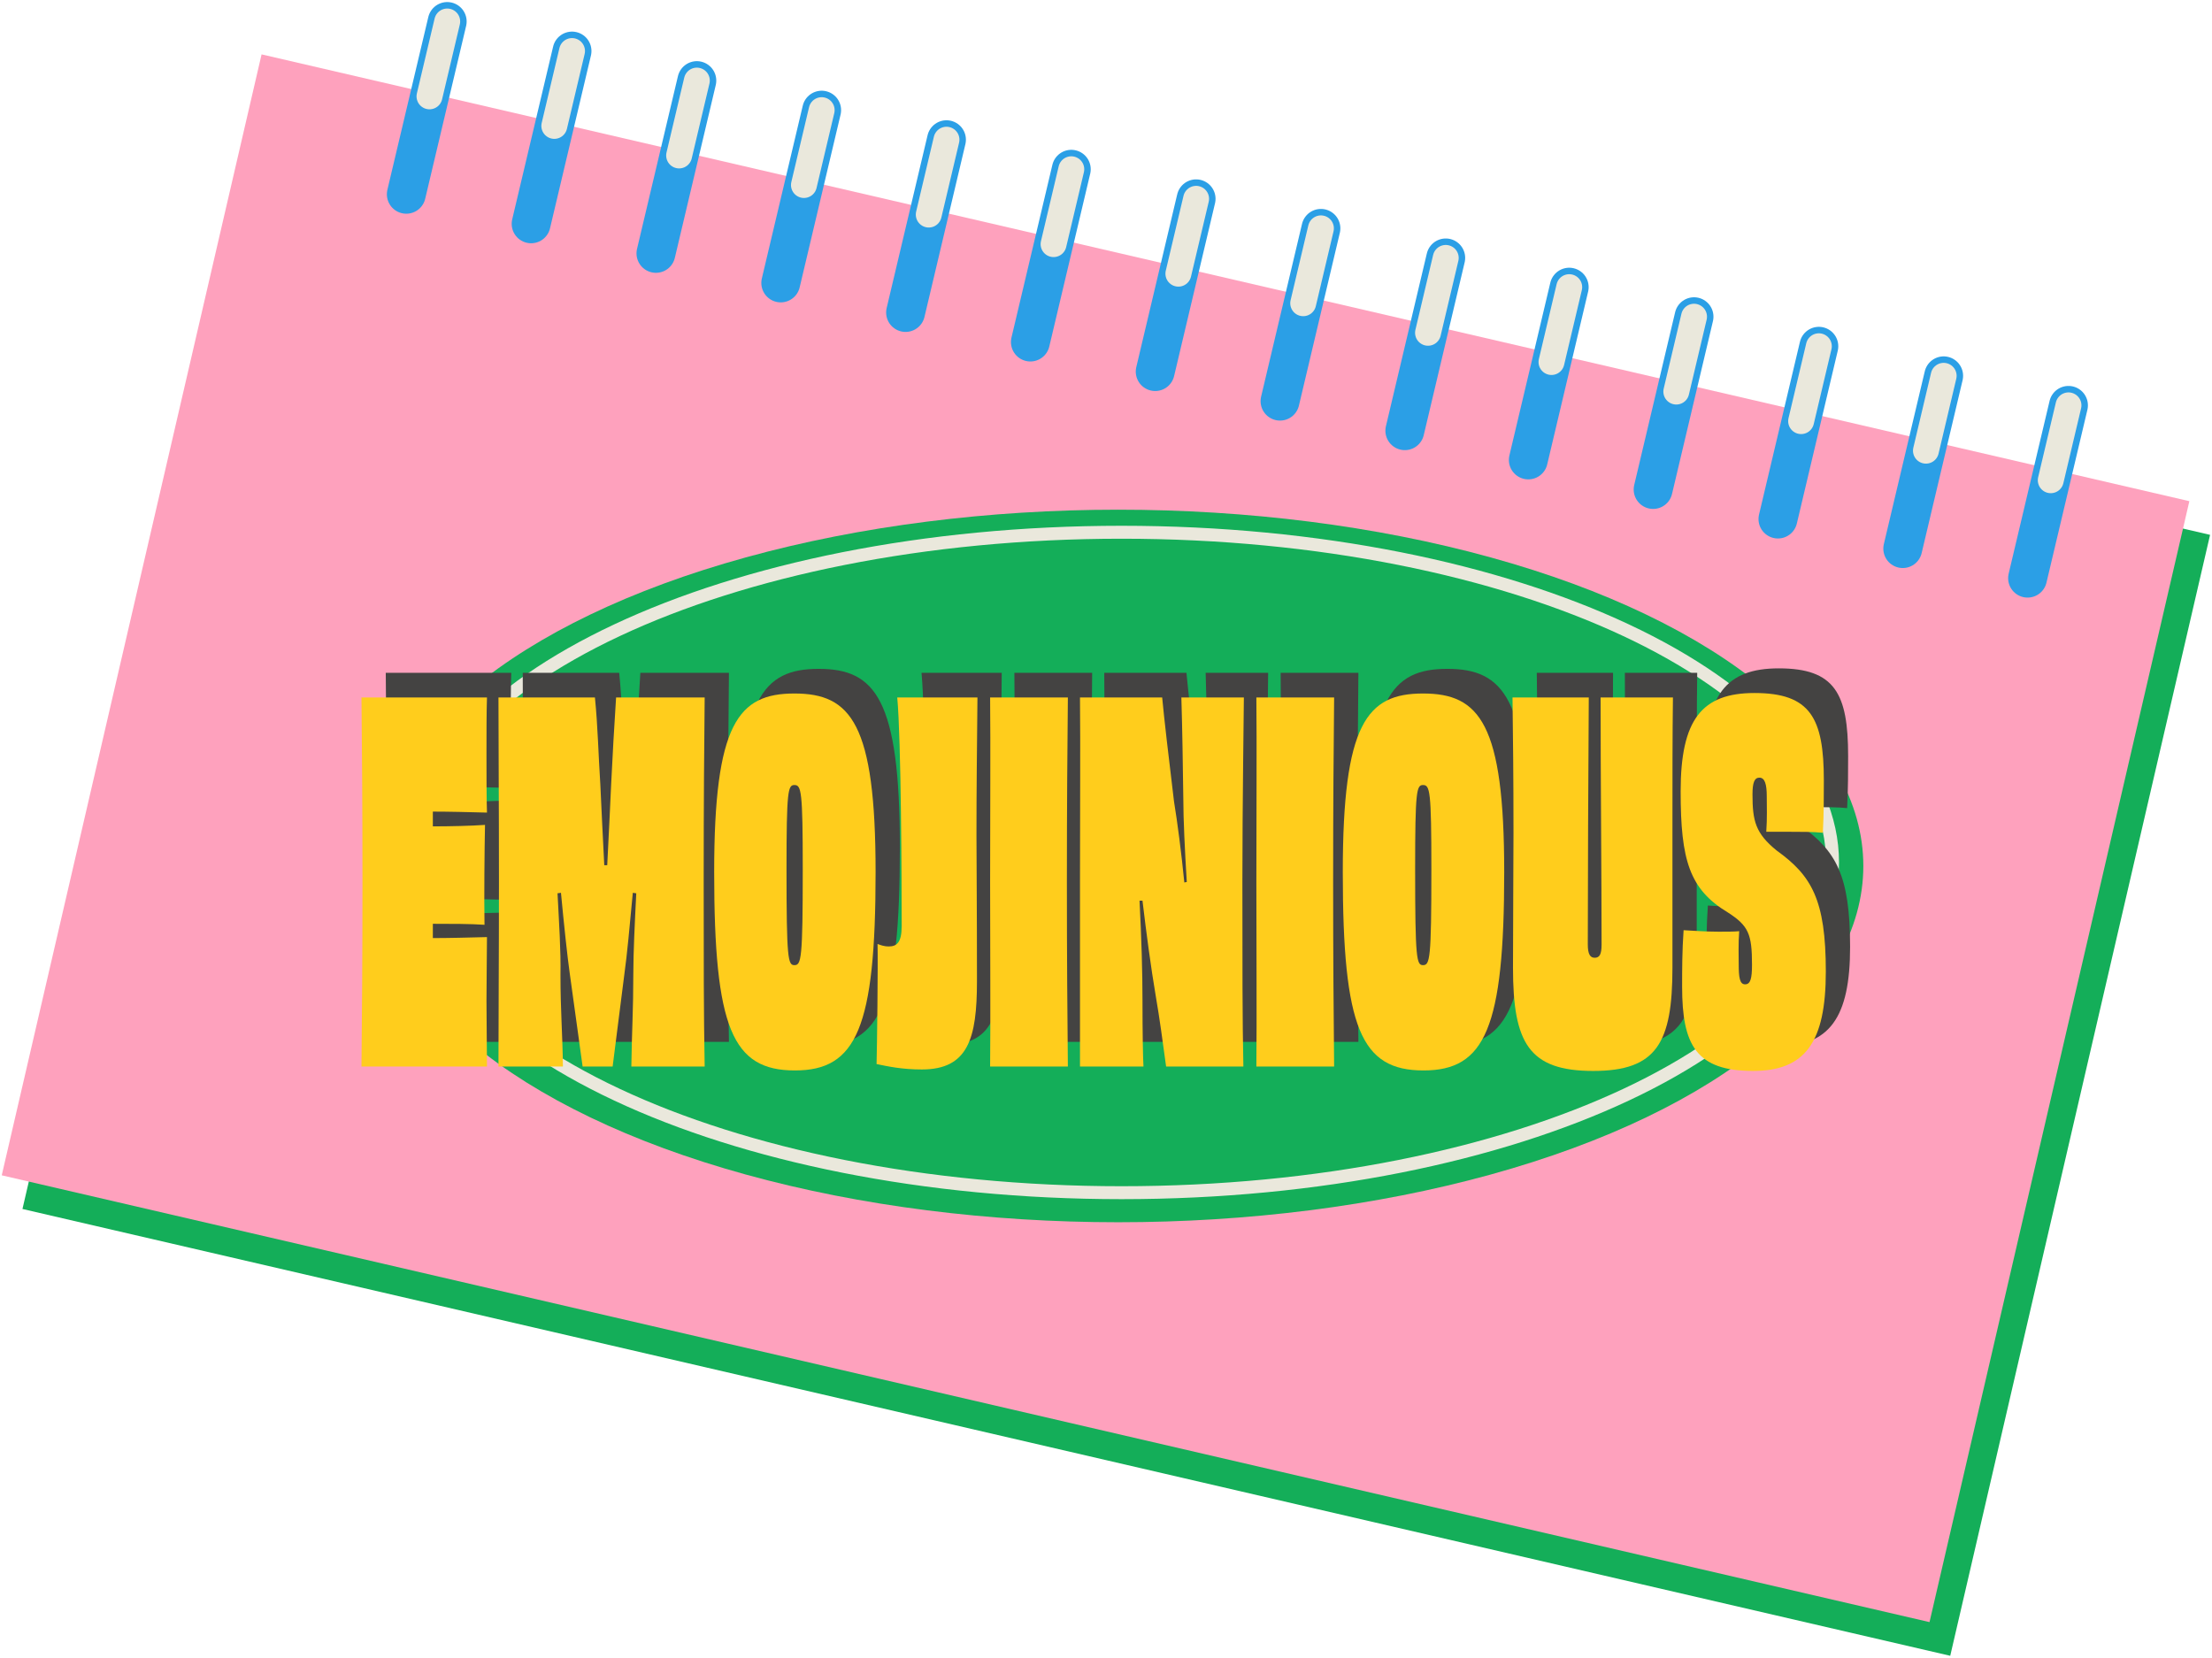 <svg width="854" height="640" viewBox="0 0 854 640" fill="none" xmlns="http://www.w3.org/2000/svg">
<rect x="108.989" y="33.994" width="764" height="444.272" transform="rotate(13.05 108.989 33.994)" fill="#14AE59"/>
<rect x="100.989" y="20.994" width="764" height="444.272" transform="rotate(13.05 100.989 20.994)" fill="#FEA1BD"/>
<ellipse cx="431.725" cy="334.353" rx="287.662" ry="137.557" fill="#14AE59"/>
<path d="M707.5 333C707.5 367.358 677.731 399.23 627.806 422.661C578.08 445.998 509.209 460.5 433 460.5C356.791 460.5 287.92 445.998 238.194 422.661C188.269 399.23 158.5 367.358 158.5 333C158.5 298.642 188.269 266.77 238.194 243.339C287.92 220.002 356.791 205.5 433 205.5C509.209 205.5 578.08 220.002 627.806 243.339C677.731 266.77 707.5 298.642 707.5 333Z" stroke="#EAE8DC" stroke-width="5"/>
<path d="M699.838 311.635H691.288C691.668 306.315 691.478 301.755 691.478 297.955C691.478 293.205 690.718 290.735 688.628 290.735C686.728 290.735 685.968 292.635 685.968 297.195C685.968 307.455 687.108 312.205 695.278 318.855C708.768 328.545 714.278 337.855 714.278 365.595C714.278 392.955 706.298 403.975 686.158 403.975C664.308 403.975 658.798 394.095 658.798 371.485C658.798 365.025 658.798 357.615 659.368 349.635C662.978 349.825 667.728 350.205 672.858 350.205C675.898 350.205 679.128 350.205 680.838 350.015C680.458 354.955 680.648 359.515 680.648 362.745C680.648 367.875 681.028 370.535 683.118 370.535C685.208 370.535 685.778 368.255 685.778 362.935C685.778 351.155 684.448 347.925 676.468 342.795C661.648 333.865 658.228 322.655 658.228 296.055C658.228 268.315 666.398 258.055 686.728 258.055C708.388 258.055 713.518 267.745 713.518 291.875C713.518 297.765 713.518 304.415 713.138 312.015C709.718 311.635 704.208 311.635 699.838 311.635Z" fill="#444342"/>
<path d="M627.323 259.765H655.253C655.063 274.775 655.063 289.785 655.063 312.015V364.075C655.063 393.145 648.983 403.975 624.473 403.975C599.583 403.975 593.503 393.145 593.503 364.075C593.503 346.595 593.693 325.125 593.693 312.015C593.693 289.785 593.503 274.775 593.313 259.765H622.763C622.573 290.545 622.383 329.495 622.383 355.145C622.383 358.945 623.333 360.275 625.043 360.275C626.943 360.275 627.703 358.945 627.703 355.145C627.703 329.685 627.323 290.545 627.323 259.765Z" fill="#444342"/>
<path d="M590.113 327.215C590.113 387.445 582.703 403.785 558.953 403.785C534.823 403.785 527.793 387.445 527.793 327.215C527.793 269.835 537.103 258.245 558.763 258.245C580.613 258.245 590.113 269.835 590.113 327.215ZM558.763 363.125C561.423 363.125 561.993 360.845 561.993 326.075C561.993 295.675 561.423 293.585 558.763 293.585C556.293 293.585 555.723 295.675 555.723 326.075C555.723 360.845 556.293 363.125 558.763 363.125Z" fill="#444342"/>
<path d="M524.446 402.265H494.426C494.616 381.745 494.426 361.415 494.426 331.015C494.426 300.805 494.616 280.095 494.426 259.765H524.446C524.256 280.095 524.066 300.615 524.066 331.015C524.066 361.225 524.256 381.745 524.446 402.265Z" fill="#444342"/>
<path d="M465.47 259.765H489.6C489.6 264.325 489.03 300.615 489.03 330.825C489.03 362.745 489.03 384.405 489.41 402.265H459.58C458.25 392.575 457.11 383.835 455.59 375.095C453.69 363.885 451.98 350.965 450.46 338.235H449.32C450.08 352.865 450.46 365.975 450.46 376.615C450.46 389.345 450.65 399.035 450.84 402.265H426.33V331.015C426.33 300.805 426.52 280.285 426.33 259.765H458.06C458.82 267.935 460.53 282.565 462.62 299.855C463.95 308.025 465.47 319.615 466.61 331.205L467.56 331.015C466.8 318.665 466.23 306.695 466.23 299.285C466.04 285.035 465.85 272.495 465.47 259.765Z" fill="#444342"/>
<path d="M421.653 402.265H391.633C391.823 381.745 391.633 361.415 391.633 331.015C391.633 300.805 391.823 280.095 391.633 259.765H421.653C421.463 280.095 421.273 300.615 421.273 331.015C421.273 361.225 421.463 381.745 421.653 402.265Z" fill="#444342"/>
<path d="M355.775 259.765H386.745C386.555 280.665 386.365 294.725 386.365 312.965C386.365 321.705 386.555 340.135 386.555 369.395C386.555 391.435 383.135 403.405 365.275 403.405C357.675 403.405 352.355 402.265 347.795 401.315C347.985 395.425 348.365 361.795 348.175 354.955C349.315 355.335 350.455 355.905 352.545 355.905C355.585 355.905 357.485 354.385 357.485 348.115C357.485 331.585 357.295 275.915 355.775 259.765Z" fill="#444342"/>
<path d="M347.418 327.215C347.418 387.445 340.008 403.785 316.258 403.785C292.128 403.785 285.098 387.445 285.098 327.215C285.098 269.835 294.408 258.245 316.068 258.245C337.918 258.245 347.418 269.835 347.418 327.215ZM316.068 363.125C318.728 363.125 319.298 360.845 319.298 326.075C319.298 295.675 318.728 293.585 316.068 293.585C313.598 293.585 313.028 295.675 313.028 326.075C313.028 360.845 313.598 363.125 316.068 363.125Z" fill="#444342"/>
<path d="M247.228 259.765H281.428C281.238 278.385 281.048 299.665 281.048 330.825C281.048 361.035 281.048 381.745 281.428 402.265H253.118C253.308 388.775 253.878 380.415 253.878 366.735C253.878 358.185 254.448 346.785 255.018 335.385L253.688 335.195C252.548 347.545 251.408 359.705 250.458 366.355L245.898 402.265H234.308L229.368 366.545C228.418 359.895 227.088 347.355 225.948 335.195L224.618 335.385C225.188 346.595 225.948 357.615 225.758 366.925C225.758 380.605 226.518 388.775 226.708 402.265H201.818C201.818 381.745 202.008 361.035 202.008 330.825C202.008 299.665 201.818 278.385 201.818 259.765H239.058C240.198 271.165 240.388 281.805 241.148 293.395C241.528 301.185 242.098 314.105 242.668 324.555H243.808C244.378 313.915 244.948 301.185 245.328 293.205C245.898 281.615 246.468 271.545 247.228 259.765Z" fill="#444342"/>
<path d="M148.933 259.765H197.383C197.193 265.275 197.193 273.825 197.193 281.235C197.193 289.595 197.193 298.525 197.383 304.225C190.543 304.035 182.373 303.845 176.483 303.845V309.545C183.133 309.545 191.303 309.355 196.623 308.975C196.433 318.285 196.243 336.905 196.433 347.545C191.113 347.165 183.323 347.165 176.483 347.165V352.675C182.373 352.675 190.543 352.485 197.383 352.295C197.383 358.565 197.193 368.065 197.193 376.805C197.193 385.545 197.383 395.425 197.383 402.265H148.933C149.123 381.745 149.313 361.415 149.313 331.015C149.313 300.805 149.123 280.285 148.933 259.765Z" fill="#444342"/>
<path d="M690.465 321.153H681.915C682.295 315.833 682.105 311.273 682.105 307.473C682.105 302.723 681.345 300.253 679.255 300.253C677.355 300.253 676.595 302.153 676.595 306.713C676.595 316.973 677.735 321.723 685.905 328.373C699.395 338.063 704.905 347.373 704.905 375.113C704.905 402.473 696.925 413.493 676.785 413.493C654.935 413.493 649.425 403.613 649.425 381.003C649.425 374.543 649.425 367.133 649.995 359.153C653.605 359.343 658.355 359.723 663.485 359.723C666.525 359.723 669.755 359.723 671.465 359.533C671.085 364.473 671.275 369.033 671.275 372.263C671.275 377.393 671.655 380.053 673.745 380.053C675.835 380.053 676.405 377.773 676.405 372.453C676.405 360.673 675.075 357.443 667.095 352.313C652.275 343.383 648.855 332.173 648.855 305.573C648.855 277.833 657.025 267.573 677.355 267.573C699.015 267.573 704.145 277.263 704.145 301.393C704.145 307.283 704.145 313.933 703.765 321.533C700.345 321.153 694.835 321.153 690.465 321.153Z" fill="#FFCD1C"/>
<path d="M617.951 269.283H645.881C645.691 284.293 645.691 299.303 645.691 321.533V373.593C645.691 402.663 639.611 413.493 615.101 413.493C590.211 413.493 584.131 402.663 584.131 373.593C584.131 356.113 584.321 334.643 584.321 321.533C584.321 299.303 584.131 284.293 583.941 269.283H613.391C613.201 300.063 613.011 339.013 613.011 364.663C613.011 368.463 613.961 369.793 615.671 369.793C617.571 369.793 618.331 368.463 618.331 364.663C618.331 339.203 617.951 300.063 617.951 269.283Z" fill="#FFCD1C"/>
<path d="M580.74 336.733C580.74 396.963 573.33 413.303 549.58 413.303C525.45 413.303 518.42 396.963 518.42 336.733C518.42 279.353 527.73 267.763 549.39 267.763C571.24 267.763 580.74 279.353 580.74 336.733ZM549.39 372.643C552.05 372.643 552.62 370.363 552.62 335.593C552.62 305.193 552.05 303.103 549.39 303.103C546.92 303.103 546.35 305.193 546.35 335.593C546.35 370.363 546.92 372.643 549.39 372.643Z" fill="#FFCD1C"/>
<path d="M515.073 411.783H485.053C485.243 391.263 485.053 370.933 485.053 340.533C485.053 310.323 485.243 289.613 485.053 269.283H515.073C514.883 289.613 514.693 310.133 514.693 340.533C514.693 370.743 514.883 391.263 515.073 411.783Z" fill="#FFCD1C"/>
<path d="M456.097 269.283H480.227C480.227 273.843 479.657 310.133 479.657 340.343C479.657 372.263 479.657 393.923 480.037 411.783H450.207C448.877 402.093 447.737 393.353 446.217 384.613C444.317 373.403 442.607 360.483 441.087 347.753H439.947C440.707 362.383 441.087 375.493 441.087 386.133C441.087 398.863 441.277 408.553 441.467 411.783H416.957V340.533C416.957 310.323 417.147 289.803 416.957 269.283H448.687C449.447 277.453 451.157 292.083 453.247 309.373C454.577 317.543 456.097 329.133 457.237 340.723L458.187 340.533C457.427 328.183 456.857 316.213 456.857 308.803C456.667 294.553 456.477 282.013 456.097 269.283Z" fill="#FFCD1C"/>
<path d="M412.28 411.783H382.26C382.45 391.263 382.26 370.933 382.26 340.533C382.26 310.323 382.45 289.613 382.26 269.283H412.28C412.09 289.613 411.9 310.133 411.9 340.533C411.9 370.743 412.09 391.263 412.28 411.783Z" fill="#FFCD1C"/>
<path d="M346.402 269.283H377.372C377.182 290.183 376.992 304.243 376.992 322.483C376.992 331.223 377.182 349.653 377.182 378.913C377.182 400.953 373.762 412.923 355.902 412.923C348.302 412.923 342.982 411.783 338.422 410.833C338.612 404.943 338.992 371.313 338.802 364.473C339.942 364.853 341.082 365.423 343.172 365.423C346.212 365.423 348.112 363.903 348.112 357.633C348.112 341.103 347.922 285.433 346.402 269.283Z" fill="#FFCD1C"/>
<path d="M338.045 336.733C338.045 396.963 330.635 413.303 306.885 413.303C282.755 413.303 275.725 396.963 275.725 336.733C275.725 279.353 285.035 267.763 306.695 267.763C328.545 267.763 338.045 279.353 338.045 336.733ZM306.695 372.643C309.355 372.643 309.925 370.363 309.925 335.593C309.925 305.193 309.355 303.103 306.695 303.103C304.225 303.103 303.655 305.193 303.655 335.593C303.655 370.363 304.225 372.643 306.695 372.643Z" fill="#FFCD1C"/>
<path d="M237.856 269.283H272.056C271.866 287.903 271.676 309.183 271.676 340.343C271.676 370.553 271.676 391.263 272.056 411.783H243.746C243.936 398.293 244.506 389.933 244.506 376.253C244.506 367.703 245.076 356.303 245.646 344.903L244.316 344.713C243.176 357.063 242.036 369.223 241.086 375.873L236.526 411.783H224.936L219.996 376.063C219.046 369.413 217.716 356.873 216.576 344.713L215.246 344.903C215.816 356.113 216.576 367.133 216.386 376.443C216.386 390.123 217.146 398.293 217.336 411.783H192.446C192.446 391.263 192.636 370.553 192.636 340.343C192.636 309.183 192.446 287.903 192.446 269.283H229.686C230.826 280.683 231.016 291.323 231.776 302.913C232.156 310.703 232.726 323.623 233.296 334.073H234.436C235.006 323.433 235.576 310.703 235.956 302.723C236.526 291.133 237.096 281.063 237.856 269.283Z" fill="#FFCD1C"/>
<path d="M139.56 269.283H188.01C187.82 274.793 187.82 283.343 187.82 290.753C187.82 299.113 187.82 308.043 188.01 313.743C181.17 313.553 173 313.363 167.11 313.363V319.063C173.76 319.063 181.93 318.873 187.25 318.493C187.06 327.803 186.87 346.423 187.06 357.063C181.74 356.683 173.95 356.683 167.11 356.683V362.193C173 362.193 181.17 362.003 188.01 361.813C188.01 368.083 187.82 377.583 187.82 386.323C187.82 395.063 188.01 404.943 188.01 411.783H139.56C139.75 391.263 139.94 370.933 139.94 340.533C139.94 310.323 139.75 289.803 139.56 269.283Z" fill="#FFCD1C"/>
<path d="M172.66 8.293L156.861 75.013" stroke="#2B9FE6" stroke-width="15" stroke-linecap="round"/>
<path d="M172.66 8.293L165.814 37.205" stroke="#EAE8DC" stroke-width="10" stroke-linecap="round"/>
<path d="M220.849 19.703L205.05 86.424" stroke="#2B9FE6" stroke-width="15" stroke-linecap="round"/>
<path d="M220.849 19.703L214.003 48.615" stroke="#EAE8DC" stroke-width="10" stroke-linecap="round"/>
<path d="M269.037 31.114L253.238 97.834" stroke="#2B9FE6" stroke-width="15" stroke-linecap="round"/>
<path d="M269.037 31.114L262.191 60.026" stroke="#EAE8DC" stroke-width="10" stroke-linecap="round"/>
<path d="M317.226 42.525L301.427 109.245" stroke="#2B9FE6" stroke-width="15" stroke-linecap="round"/>
<path d="M317.226 42.525L310.379 71.437" stroke="#EAE8DC" stroke-width="10" stroke-linecap="round"/>
<path d="M365.414 53.935L349.615 120.656" stroke="#2B9FE6" stroke-width="15" stroke-linecap="round"/>
<path d="M365.414 53.935L358.568 82.848" stroke="#EAE8DC" stroke-width="10" stroke-linecap="round"/>
<path d="M413.603 65.346L397.804 132.067" stroke="#2B9FE6" stroke-width="15" stroke-linecap="round"/>
<path d="M413.603 65.346L406.756 94.259" stroke="#EAE8DC" stroke-width="10" stroke-linecap="round"/>
<path d="M461.791 76.757L445.992 143.477" stroke="#2B9FE6" stroke-width="15" stroke-linecap="round"/>
<path d="M461.791 76.757L454.945 105.669" stroke="#EAE8DC" stroke-width="10" stroke-linecap="round"/>
<path d="M509.98 88.168L494.181 154.888" stroke="#2B9FE6" stroke-width="15" stroke-linecap="round"/>
<path d="M509.98 88.168L503.134 117.08" stroke="#EAE8DC" stroke-width="10" stroke-linecap="round"/>
<path d="M558.168 99.578L542.369 166.299" stroke="#2B9FE6" stroke-width="15" stroke-linecap="round"/>
<path d="M558.168 99.578L551.322 128.491" stroke="#EAE8DC" stroke-width="10" stroke-linecap="round"/>
<path d="M605.839 110.866L590.04 177.587" stroke="#2B9FE6" stroke-width="15" stroke-linecap="round"/>
<path d="M605.839 110.866L598.992 139.779" stroke="#EAE8DC" stroke-width="10" stroke-linecap="round"/>
<path d="M654.027 122.277L638.228 188.997" stroke="#2B9FE6" stroke-width="15" stroke-linecap="round"/>
<path d="M654.027 122.277L647.181 151.189" stroke="#EAE8DC" stroke-width="10" stroke-linecap="round"/>
<path d="M702.216 133.688L686.417 200.408" stroke="#2B9FE6" stroke-width="15" stroke-linecap="round"/>
<path d="M702.216 133.688L695.369 162.6" stroke="#EAE8DC" stroke-width="10" stroke-linecap="round"/>
<path d="M750.404 145.099L734.605 211.819" stroke="#2B9FE6" stroke-width="15" stroke-linecap="round"/>
<path d="M750.404 145.099L743.558 174.011" stroke="#EAE8DC" stroke-width="10" stroke-linecap="round"/>
<path d="M798.593 156.51L782.794 223.23" stroke="#2B9FE6" stroke-width="15" stroke-linecap="round"/>
<path d="M798.593 156.51L791.746 185.422" stroke="#EAE8DC" stroke-width="10" stroke-linecap="round"/>
</svg>
